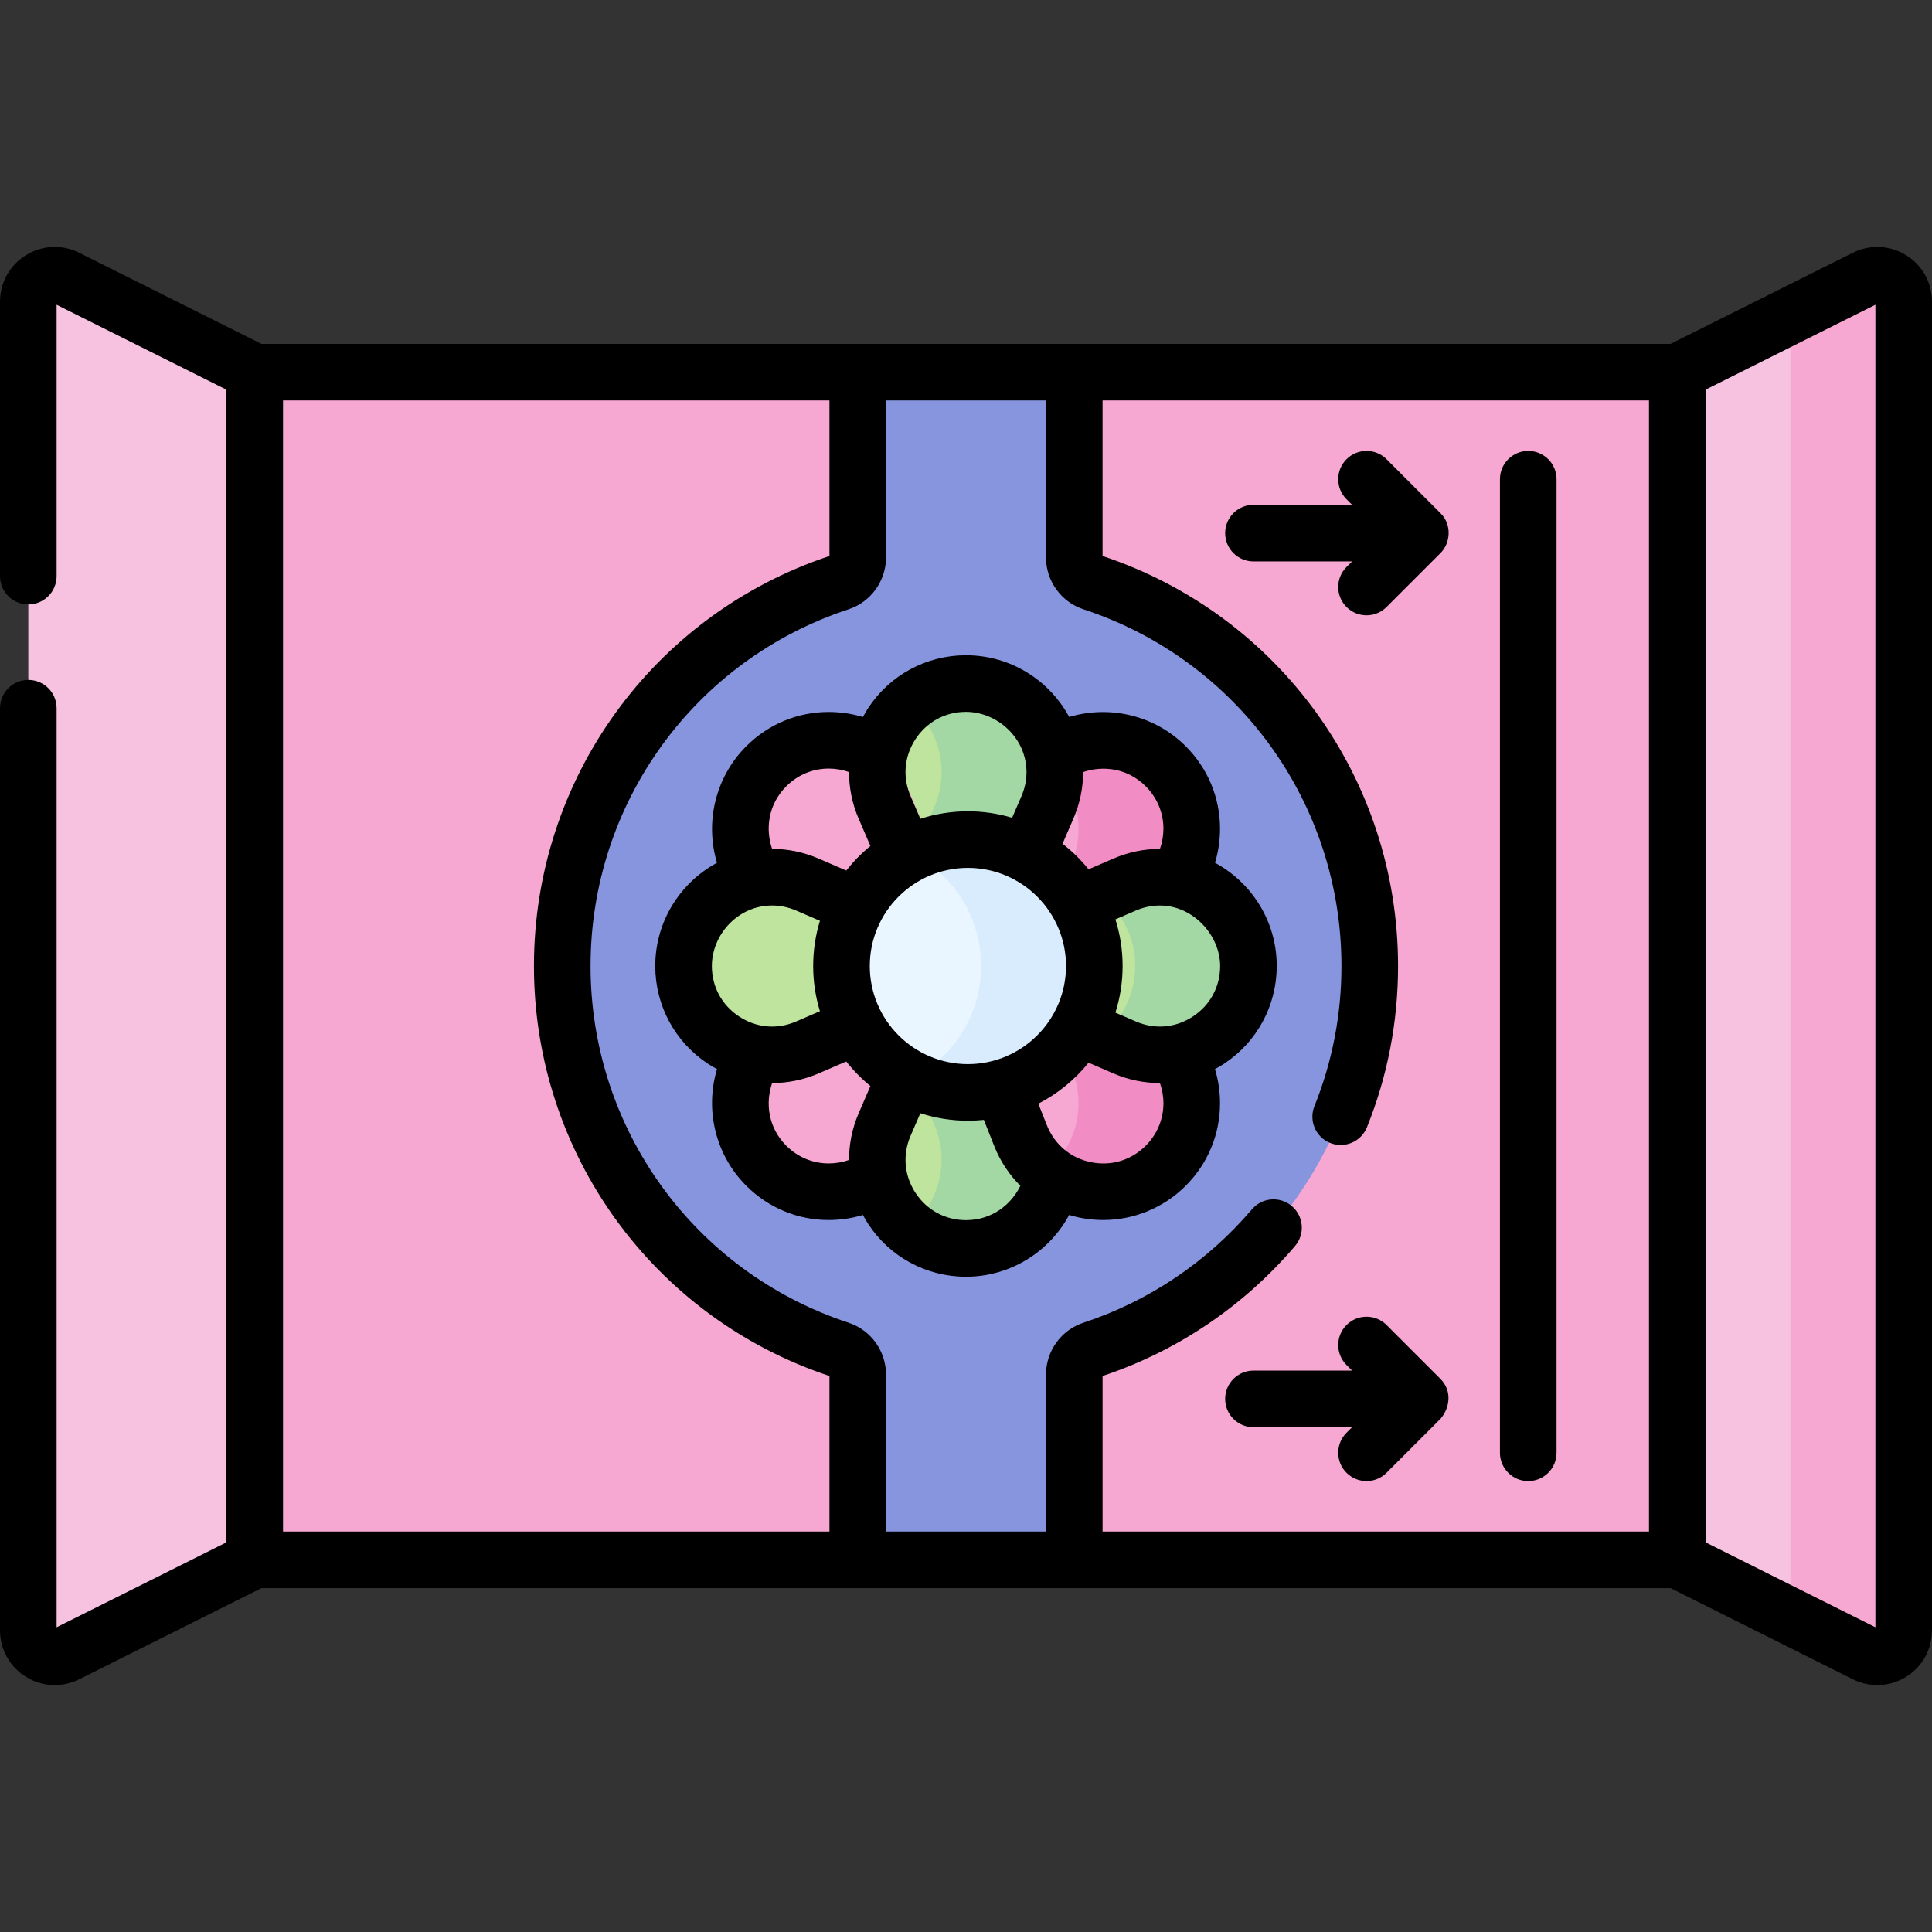 <svg id="Capa_1" enable-background="new 0 0 512 512" height="512" viewBox="0 0 512 512" width="512" xmlns="http://www.w3.org/2000/svg"><rect x="0" y="0" width="512" height="512" fill="#333333" stroke="none"/><g><g><path d="m494.37 438.307-49.87-24.935v-314.744l49.87-24.935c4.654-2.327 10.13 1.057 10.13 6.261v352.092c0 5.204-5.476 8.588-10.13 6.261z" fill="#f6c2e0"/><path d="m494.37 73.693-19.87 9.935v344.745l19.87 9.935c4.654 2.327 10.13-1.057 10.13-6.261v-352.093c0-5.204-5.476-8.588-10.13-6.261z" fill="#f6a7d2"/><path d="m17.63 438.307 49.87-24.935v-314.744l-49.87-24.935c-4.654-2.327-10.13 1.057-10.13 6.261v352.092c0 5.204 5.476 8.588 10.13 6.261z" fill="#f6c2e0"/><path d="m67.5 98.628h377v314.745h-377z" fill="#f6a7d2"/><path d="m363 256c0-47.4-30.823-87.596-73.517-101.65-2.879-.948-4.794-3.677-4.794-6.708v-49.014h-57.378v49.014c0 3.031-1.915 5.76-4.794 6.708-42.694 14.055-73.517 54.251-73.517 101.65s30.823 87.596 73.517 101.65c2.879.948 4.794 3.677 4.794 6.708v49.014h57.378v-49.014c0-3.031 1.915-5.76 4.794-6.708 42.694-14.054 73.517-54.25 73.517-101.65z" fill="#8795de"/><g><g><g><path d="m258.443 258.443-4.886-4.886 16.912-42.549c6.241-15.701 26.514-19.885 38.461-7.938 11.947 11.947 7.763 32.22-7.938 38.461z" fill="#f6a7d2"/><path d="m308.93 203.07c-9.009-9.009-22.75-8.841-31.641-1.483.561.467 1.112.953 1.641 1.483 11.947 11.947 7.763 32.22-7.938 38.461l-15.029 5.974-2.406 6.052 4.886 4.886 42.549-16.912c15.7-6.24 19.885-26.514 7.938-38.461z" fill="#f28cc4"/><path d="m258.443 258.443-4.886-4.886-42.549 16.912c-15.701 6.241-19.885 26.514-7.938 38.461 11.947 11.947 32.22 7.763 38.461-7.938z" fill="#f6a7d2"/></g></g><g><g><path d="m259.455 256h-6.91l-18.128-42.045c-6.689-15.515 4.687-32.809 21.583-32.809 16.896 0 28.272 17.294 21.583 32.809z" fill="#bee49d"/><path d="m256 181.146c-5.829 0-11 2.06-15 5.393 7.594 6.329 10.964 17.254 6.583 27.416l-6.583 15.268 11.545 26.777h6.91l18.128-42.045c6.689-15.515-4.687-32.809-21.583-32.809z" fill="#a3d8a4"/><path d="m259.455 256h-6.91l-18.128 42.045c-6.689 15.515 4.687 32.809 21.583 32.809 16.896 0 28.272-17.294 21.583-32.809z" fill="#bee49d"/><path d="m277.583 298.045-18.128-42.045h-6.91l-11.545 26.777 6.583 15.268c4.382 10.162 1.011 21.087-6.583 27.416 4 3.334 9.171 5.393 15 5.393 16.896 0 28.272-17.294 21.583-32.809z" fill="#a3d8a4"/></g></g><g><g><path d="m258.443 253.557-4.886 4.886-42.549-16.912c-15.701-6.241-19.885-26.514-7.938-38.461 11.947-11.947 32.22-7.763 38.461 7.938z" fill="#f6a7d2"/><path d="m258.443 253.557-4.886 4.886 16.912 42.549c6.241 15.701 26.514 19.885 38.461 7.938 11.947-11.947 7.763-32.22-7.938-38.461z" fill="#f6a7d2"/><path d="m300.992 270.469-42.549-16.912-4.886 4.886 2.406 6.052 15.029 5.973c15.701 6.241 19.885 26.514 7.938 38.461-.53.53-1.081 1.016-1.641 1.483 8.891 7.358 22.632 7.526 31.641-1.483 11.947-11.946 7.762-32.219-7.938-38.46z" fill="#f28cc4"/></g></g><g><g><path d="m256 252.545v6.91l-42.045 18.128c-15.515 6.689-32.809-4.687-32.809-21.583 0-16.896 17.294-28.272 32.809-21.583z" fill="#bee49d"/><path d="m256 252.545v6.91l42.045 18.128c15.515 6.689 32.809-4.687 32.809-21.583 0-16.896-17.294-28.272-32.809-21.583z" fill="#bee49d"/><path d="m298.045 234.417-6.542 2.821c5.588 4.206 9.351 10.883 9.351 18.762 0 7.879-3.763 14.556-9.351 18.762l6.542 2.821c15.515 6.689 32.809-4.687 32.809-21.583 0-16.896-17.294-28.272-32.809-21.583z" fill="#a3d8a4"/></g></g><circle cx="256.5" cy="256" fill="#eaf6ff" r="33.5"/><path d="m256.5 222.5c-5.394 0-10.486 1.282-15 3.547 10.968 5.504 18.5 16.846 18.5 29.953s-7.532 24.449-18.5 29.953c4.514 2.265 9.606 3.547 15 3.547 18.501 0 33.5-14.999 33.5-33.5s-14.999-33.5-33.5-33.5z" fill="#d8ecfe"/></g></g><path d="m321.991 228.655c.875-2.907 1.329-5.944 1.329-9.035 0-8.233-3.228-15.994-9.087-21.854-8.228-8.229-20.179-10.97-30.888-7.757-5.24-9.729-15.531-16.36-27.346-16.36-10.467 0-20.148 5.218-25.899 13.959-.516.784-.979 1.591-1.417 2.407-2.915-.881-5.962-1.336-9.063-1.336-8.233 0-15.994 3.227-21.854 9.086-8.228 8.228-10.969 20.18-7.757 30.888-9.729 5.24-16.36 15.531-16.36 27.346 0 10.467 5.219 20.149 13.96 25.9.784.516 1.591.98 2.408 1.418-3.226 10.715-.487 22.68 7.748 30.915 5.859 5.859 13.62 9.086 21.854 9.086 3.101 0 6.148-.455 9.063-1.336.438.817.902 1.624 1.417 2.407 5.751 8.741 15.433 13.959 25.899 13.959 11.645 0 22.042-6.522 27.337-16.377.889.268 1.789.512 2.709.702 2.1.433 4.209.645 6.303.645 8.13 0 15.999-3.201 21.884-9.086 5.86-5.86 9.088-13.621 9.088-21.854 0-3.101-.456-6.148-1.337-9.063.816-.438 1.623-.902 2.406-1.417 8.741-5.75 13.96-15.433 13.96-25.9.002-11.812-6.628-22.103-16.357-27.343zm-37.522-11.73c1.7-3.948 2.562-8.082 2.562-12.285 0-.01-.001-.019-.001-.028 5.207-1.779 11.72-1.116 16.597 3.762 3.026 3.026 4.693 7.021 4.693 11.247 0 1.816-.325 3.633-.92 5.351-.013 0-.026-.001-.04-.001-4.205 0-8.338.862-12.292 2.563l-6.594 2.845c-2.023-2.519-4.336-4.793-6.889-6.775zm-41.837-21.071c3.012-4.578 7.885-7.204 13.368-7.204 8.092 0 16.03 6.737 16.03 15.99 0 2.152-.45 4.291-1.336 6.347l-2.473 5.729c-3.716-1.111-7.648-1.716-11.721-1.716-4.397 0-8.631.704-12.604 1.991l-2.588-6c-2.188-5.056-1.673-10.582 1.324-15.137zm-34.258 12.519c3.025-3.026 7.02-4.693 11.246-4.693 1.854 0 3.666.32 5.381.92-.004 4.172.823 8.365 2.532 12.33l3.133 7.262c-2.365 1.925-4.508 4.111-6.394 6.508l-7.346-3.17c-3.948-1.699-8.081-2.561-12.286-2.561-.009 0-.018.001-.028.001-1.78-5.206-1.116-11.718 3.762-16.597zm-12.52 60.996c-4.578-3.012-7.204-7.885-7.204-13.369 0-8.136 6.725-16.03 15.989-16.03 2.153 0 4.292.45 6.349 1.336l6.3 2.719c-1.16 3.79-1.789 7.81-1.789 11.975s.629 8.185 1.789 11.975l-6.297 2.718c-5.091 2.213-10.557 1.689-15.137-1.324zm31.678 25.702c-1.708 3.964-2.536 8.156-2.531 12.328-1.716.6-3.528.92-5.381.92-4.227 0-8.221-1.667-11.246-4.693-4.884-4.884-5.543-11.405-3.756-16.615.005 0 .011.001.016.001 4.161 0 8.344-.842 12.298-2.546l7.34-3.167c1.886 2.398 4.028 4.583 6.394 6.508zm28.468 28.279c-5.483 0-10.356-2.625-13.368-7.204-2.996-4.555-3.507-10.073-1.325-15.136l2.589-6.001c3.974 1.287 8.208 1.991 12.604 1.991 1.428 0 2.838-.074 4.229-.218l2.771 6.978c1.591 4.003 3.964 7.546 6.909 10.489-2.418 4.952-7.498 9.101-14.409 9.101zm.5-41.35c-14.337 0-26-11.664-26-26s11.663-26 26-26 26 11.664 26 26c0 14.337-11.663 26-26 26zm47.126 21.627c-3.877 3.877-9.178 5.461-14.548 4.357-5.34-1.098-9.605-4.651-11.638-9.763l-2.277-5.734c5.169-2.655 9.703-6.371 13.312-10.866l6.597 2.846c3.953 1.705 8.133 2.545 12.294 2.545.01 0 .019-.001.029-.001.6 1.723.927 3.546.927 5.368-.002 4.227-1.669 8.221-4.696 11.248zm12.52-34.258c-4.572 3.008-10.059 3.523-15.134 1.325l-5.418-2.338c1.236-3.901 1.906-8.051 1.906-12.356s-.671-8.455-1.906-12.356l5.412-2.335c2.062-.888 4.201-1.338 6.354-1.338 8.968 0 15.989 8.004 15.989 16.03.001 5.483-2.625 10.356-7.203 13.368zm188.977-201.749c-4.308-2.663-9.583-2.898-14.108-.635l-48.285 24.143h-373.459l-48.286-24.143c-4.529-2.264-9.801-2.027-14.108.635-4.307 2.661-6.877 7.272-6.877 12.334v72.725c0 4.142 3.357 7.5 7.5 7.5s7.5-3.358 7.5-7.5v-71.916l45 22.5v305.475l-45 22.5v-243.559c0-4.142-3.357-7.5-7.5-7.5s-7.5 3.358-7.5 7.5v244.367c0 5.062 2.57 9.673 6.877 12.334 4.315 2.666 9.59 2.894 14.108.635l48.285-24.143h373.459l48.285 24.143c4.52 2.26 9.793 2.032 14.108-.635 4.307-2.661 6.877-7.272 6.877-12.334v-352.092c.001-5.062-2.569-9.673-6.876-12.334zm-285.312 338.253h-144.811v-299.745h144.811v41.218c-46.857 15.594-78.311 59.21-78.311 108.654s31.454 93.06 78.311 108.655zm217.189 0h-144.811v-41.218c19.785-6.587 37.418-18.494 51.012-34.453 2.687-3.153 2.308-7.887-.846-10.573-3.153-2.686-7.888-2.308-10.572.846-11.892 13.959-27.329 24.351-44.646 30.051-5.95 1.959-9.948 7.518-9.948 13.832v41.514h-42.379v-41.514c0-6.314-3.998-11.873-9.949-13.832-40.888-13.46-68.361-51.447-68.361-94.526s27.473-81.066 68.362-94.526c5.95-1.959 9.948-7.518 9.948-13.832v-41.514h42.379v41.514c0 6.314 3.998 11.873 9.949 13.832 40.889 13.46 68.362 51.447 68.362 94.526 0 12.84-2.408 25.332-7.157 37.13-1.547 3.842.313 8.211 4.156 9.758 3.845 1.547 8.212-.315 9.758-4.157 5.47-13.587 8.243-27.963 8.243-42.731 0-49.444-31.454-93.06-78.311-108.655v-41.218h144.811zm60 25.364-45-22.5v-305.474l45-22.5zm-115.272-65.82-14.279-14.279c-2.93-2.929-7.678-2.929-10.607 0s-2.929 7.678 0 10.606l1.476 1.476h-26.138c-4.143 0-7.5 3.358-7.5 7.5s3.357 7.5 7.5 7.5h26.138l-1.477 1.477c-2.929 2.929-2.929 7.678.001 10.606 2.93 2.929 7.677 2.928 10.606 0l14.279-14.28c2.401-2.737 3.261-7.327.001-10.606zm-49.548-216.637h26.137l-1.476 1.476c-2.929 2.929-2.929 7.678 0 10.606 2.929 2.929 7.677 2.929 10.607 0l14.279-14.279c2.562-2.49 3.221-7.45 0-10.606l-14.279-14.28c-2.929-2.929-7.678-2.93-10.606 0-2.93 2.929-2.93 7.677-.001 10.606l1.477 1.477h-26.138c-4.143 0-7.5 3.358-7.5 7.5s3.357 7.5 7.5 7.5zm72.82 243.72c4.143 0 7.5-3.358 7.5-7.5v-258c0-4.142-3.357-7.5-7.5-7.5s-7.5 3.358-7.5 7.5v258c0 4.142 3.357 7.5 7.5 7.5z"/></g></svg>